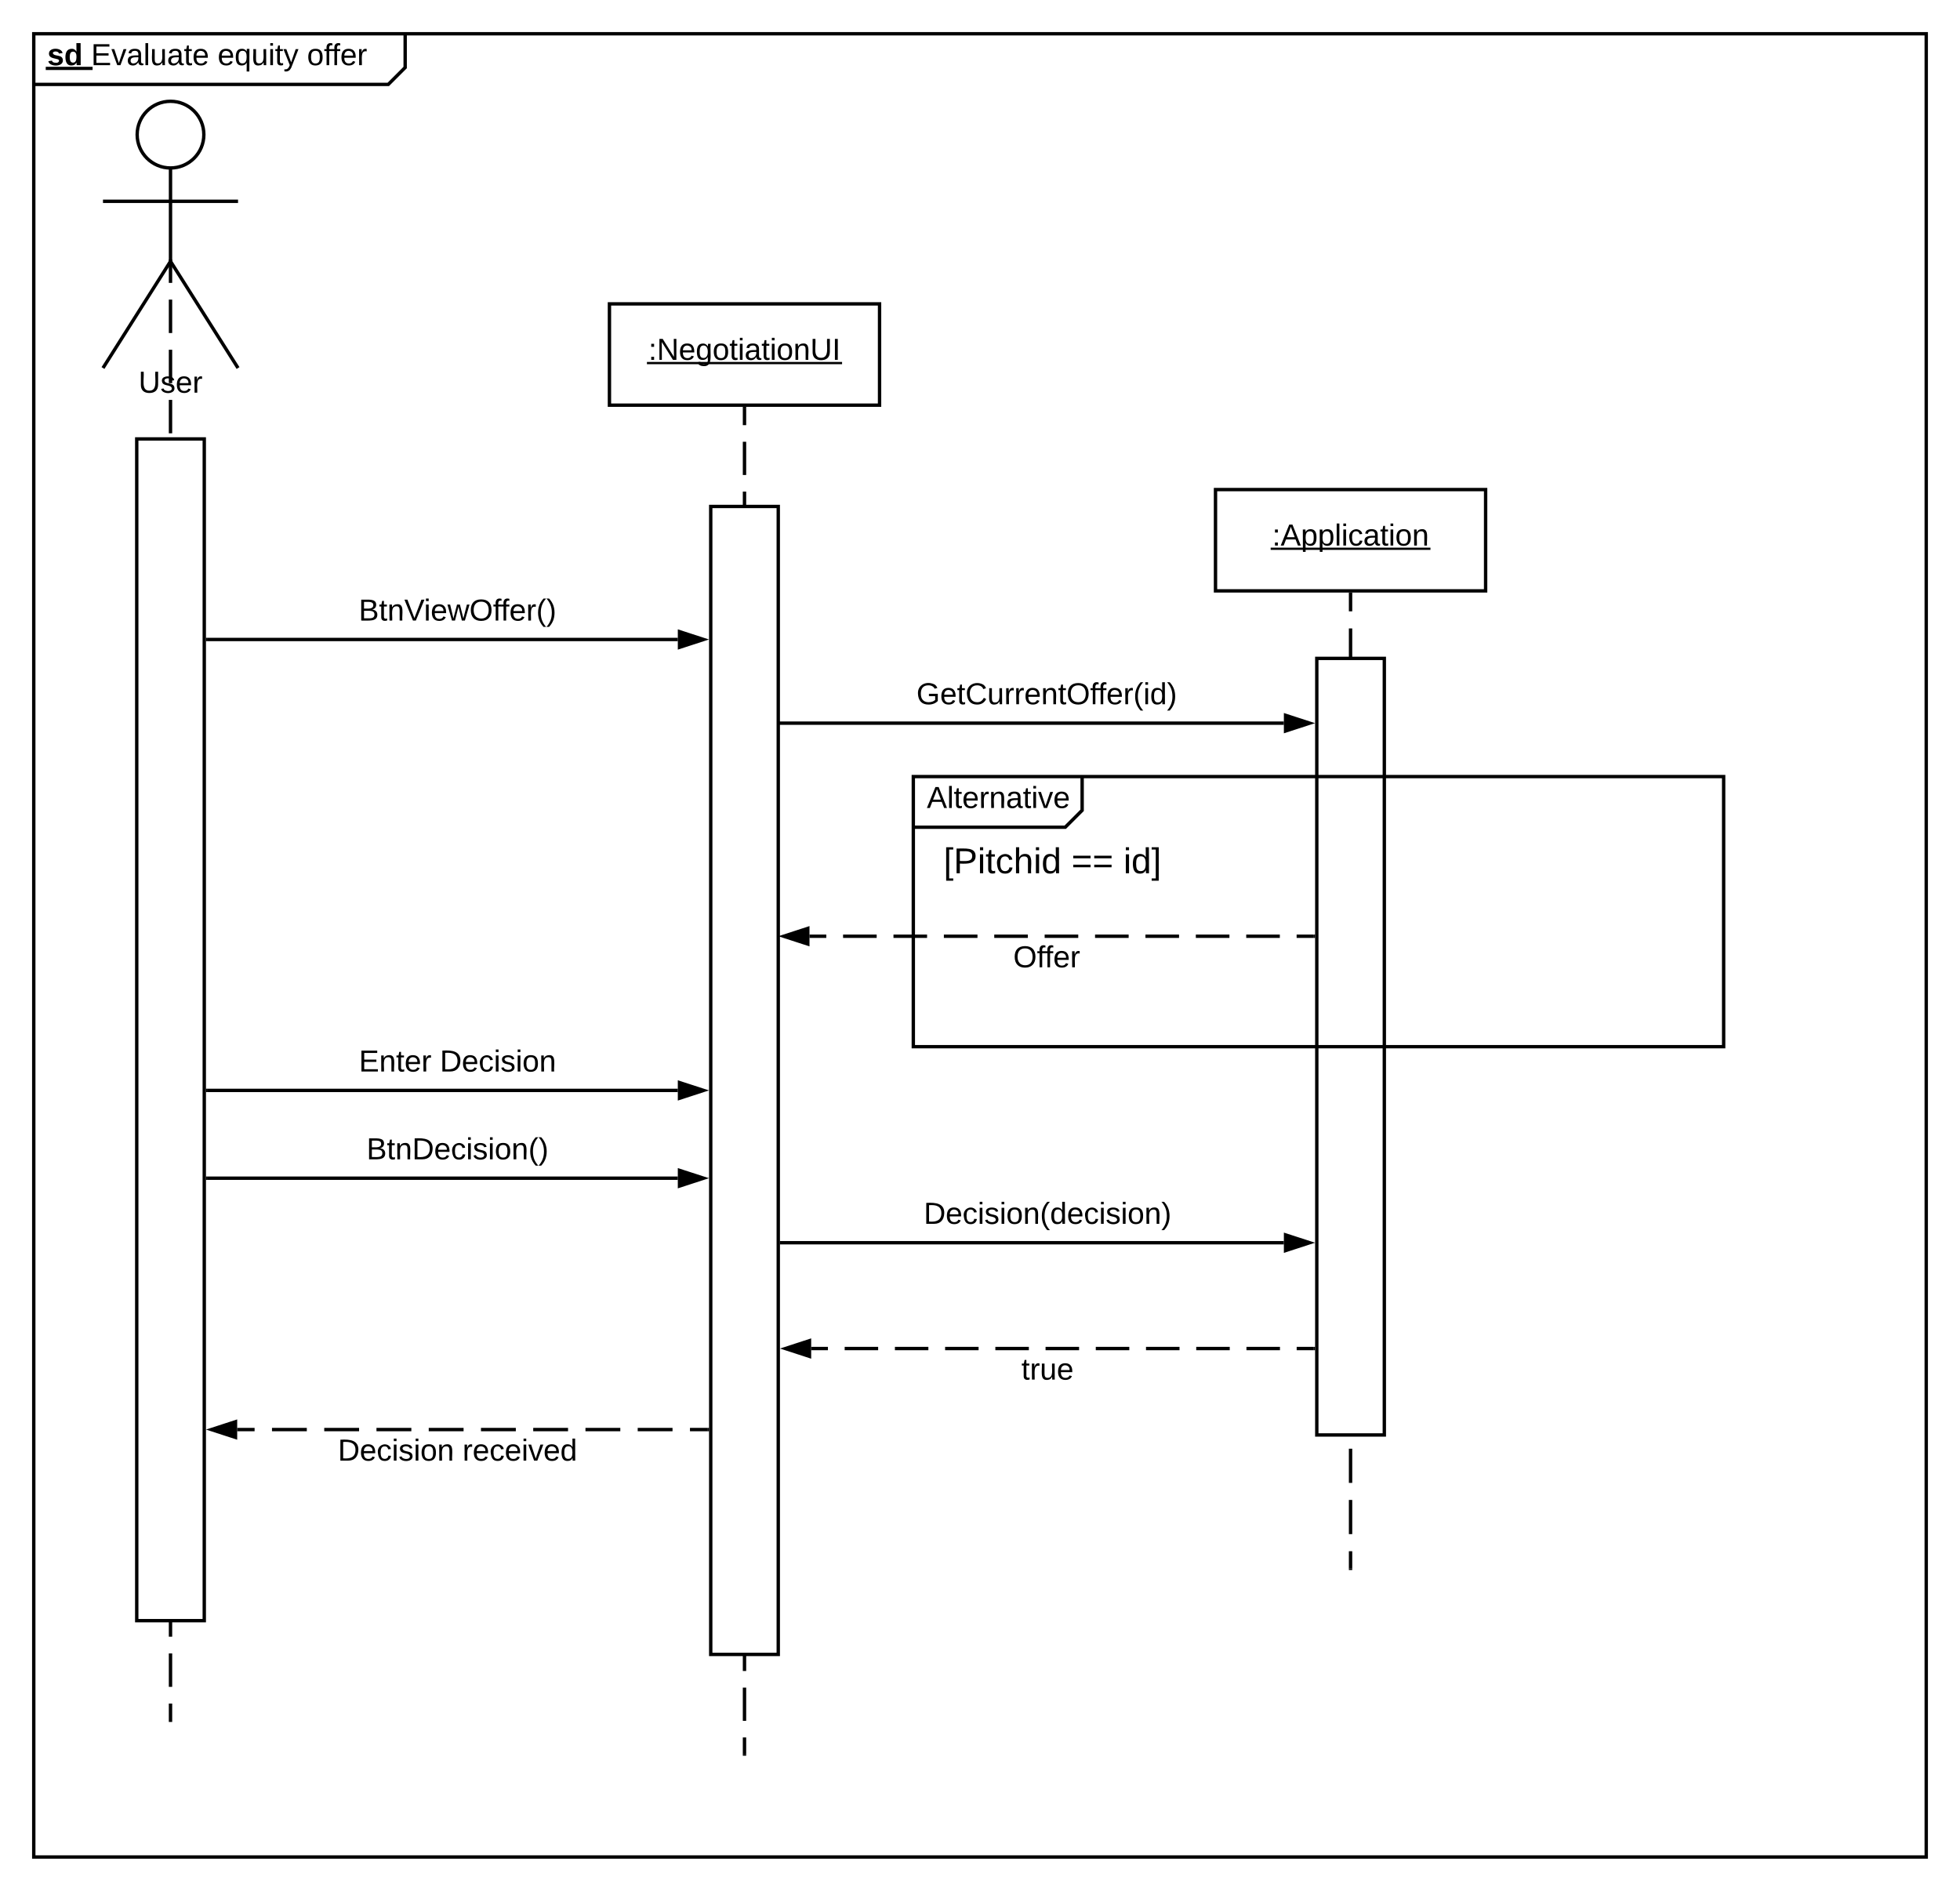 <svg xmlns="http://www.w3.org/2000/svg" xmlns:xlink="http://www.w3.org/1999/xlink" xmlns:lucid="lucid" width="1161" height="1120"><g transform="translate(-79 -100)" lucid:page-tab-id="6rLZweL_E0yP"><path d="M99 120h220v20l-10 10H99z" fill="#fff"/><path d="M319 120v20l-10 10H99" stroke="#000" stroke-width="2" fill="none"/><path d="M99 120h1121v1080H99z" stroke="#000" stroke-width="2" fill="none"/><use xlink:href="#a" transform="matrix(1,0,0,1,107,120) translate(0 18.6)"/><use xlink:href="#b" transform="matrix(1,0,0,1,107,120) translate(25.95 18.6)"/><use xlink:href="#c" transform="matrix(1,0,0,1,107,120) translate(100.9 18.6)"/><use xlink:href="#d" transform="matrix(1,0,0,1,107,120) translate(153.85 18.6)"/><path d="M199.75 179.75c0 10.9-8.84 19.75-19.75 19.75-10.9 0-19.75-8.84-19.75-19.75 0-10.9 8.84-19.75 19.75-19.75 10.9 0 19.75 8.84 19.75 19.75z" stroke="#000" stroke-width="2" fill="#fff"/><path d="M180 199.5v55.3l40 63.2m-40-63.2L140 318m0-98.75h80" stroke="#000" stroke-width="2" fill="none"/><path d="M140 160h80v180h-80z" fill="none"/><use xlink:href="#e" transform="matrix(1,0,0,1,60,318) translate(101.05 14.6)"/><path d="M180 257.67v9.9m0 9.9v19.8m0 9.9v19.8m0 9.9v19.8m0 9.9v19.8m0 9.9v19.8m0 9.9v19.8m0 9.9v19.8m0 9.9v19.8m0 9.9v19.8m0 9.9v19.8m0 9.9v19.8m0 9.9v19.8m0 9.9v19.8m0 9.9v19.8m0 9.92v19.8m0 9.9v19.8m0 9.9v19.8m0 9.9v19.8m0 9.9v19.8m0 9.9v19.8m0 9.9v19.8m0 9.9V921m0 9.9v19.8m0 9.9v19.8m0 9.9v19.8m0 9.9v19.8m0 9.9v19.8m0 9.9v19.8m0 9.9v9.9M180 257.7v-4.03M180 1118.97v1.03" stroke="#000" stroke-width="2" fill="none"/><path d="M160 360h40v700h-40zM440 280h160v60H440z" stroke="#000" stroke-width="2" fill="#fff"/><use xlink:href="#f" transform="matrix(1,0,0,1,440,280) translate(23.105 33.15)"/><path d="M520 342v9.84m0 9.84v19.68m0 9.84v19.68m0 9.84v19.68m0 9.83v19.68m0 9.85v19.68m0 9.84v19.68m0 9.84v19.67m0 9.84V588m0 9.83v19.68m0 9.85v19.67m0 9.84v19.68m0 9.84v19.68m0 9.84v19.68m0 9.84v19.68m0 9.84v19.68m0 9.84v19.68m0 9.84v19.67m0 9.84v19.67m0 9.84v19.7m0 9.83v19.68m0 9.85v19.68m0 9.84v19.68m0 9.84v19.67m0 9.83v19.68m0 9.84v19.68m0 9.84v19.68m0 9.84v9.84" stroke="#000" stroke-width="2" fill="none"/><path d="M521 342.03h-2V341h2z"/><path d="M520 1138.97v1.03" stroke="#000" stroke-width="2" fill="none"/><path d="M500 400h40v680h-40z" stroke="#000" stroke-width="2" fill="#fff"/><path d="M202 478.8h278.5" stroke="#000" stroke-width="2" fill="none"/><path d="M202.03 479.8H201v-2h1.03z"/><path d="M495.76 478.8l-14.26 4.64v-9.28z" stroke="#000" stroke-width="2"/><use xlink:href="#g" transform="matrix(1,0,0,1,291.475,453.2) translate(0 14.4)"/><path d="M799 390h160v60H799z" stroke="#000" stroke-width="2" fill="#fff"/><use xlink:href="#h" transform="matrix(1,0,0,1,799,390) translate(33.58 33.15)"/><path d="M879 452v10.12m0 10.13v20.24m0 10.1v20.26m0 10.12v20.25m0 10.12v20.25m0 10.12v20.24m0 10.13v20.23m0 10.13v20.24m0 10.12v20.25m0 10.12v20.24m0 10.12v20.25m0 10.13v20.25m0 10.12v20.24m0 10.13v20.24m0 10.14v20.24m0 10.12v20.25m0 10.12v20.25m0 10.12v20.25m0 10.1v20.25m0 10.13V1029" stroke="#000" stroke-width="2" fill="none"/><path d="M880 452.03h-2V451h2z"/><path d="M879 1028.97v1.03" stroke="#000" stroke-width="2" fill="none"/><path d="M859 490h40v460h-40z" stroke="#000" stroke-width="2" fill="#fff"/><path d="M541 528.36h298.5M541.03 528.36H540" stroke="#000" stroke-width="2" fill="none"/><path d="M854.76 528.36L840.5 533v-9.28z" stroke="#000" stroke-width="2"/><use xlink:href="#i" transform="matrix(1,0,0,1,621.85,502.756) translate(0 14.4)"/><path d="M857 654.58h-9.95m-9.95 0h-19.9m-9.95 0h-19.9m-9.95 0h-19.9m-9.95 0h-19.9m-9.95 0h-19.9m-9.95 0h-19.9m-9.95 0h-19.9m-9.95 0h-19.9m-9.95 0h-19.9m-9.95 0h-9.95" stroke="#000" stroke-width="2" fill="none"/><path d="M858 655.58h-1.03v-2H858z"/><path d="M543.24 654.58l14.26-4.64v9.27z" stroke="#000" stroke-width="2"/><use xlink:href="#j" transform="matrix(1,0,0,1,679.2,658.578) translate(0 14.4)"/><path d="M620 560h100v20l-10 10h-90z" fill="#fff"/><path d="M720 560v20l-10 10h-90" stroke="#000" stroke-width="2" fill="none"/><path d="M620 560h480v160H620z" stroke="#000" stroke-width="2" fill="none"/><use xlink:href="#k" transform="matrix(1,0,0,1,628,560) translate(0 18.6)"/><use xlink:href="#l" transform="matrix(1,0,0,1,632,598) translate(0 19.267)"/><use xlink:href="#m" transform="matrix(1,0,0,1,632,598) translate(5.926 19.267)"/><use xlink:href="#n" transform="matrix(1,0,0,1,632,598) translate(81.659 19.267)"/><use xlink:href="#o" transform="matrix(1,0,0,1,632,598) translate(112.474 19.267)"/><path d="M202 745.9h278.5" stroke="#000" stroke-width="2" fill="none"/><path d="M202.03 746.9H201v-2h1.03z"/><path d="M495.76 745.9l-14.26 4.65v-9.27z" stroke="#000" stroke-width="2"/><use xlink:href="#p" transform="matrix(1,0,0,1,291.6,720.311) translate(0 14.4)"/><use xlink:href="#q" transform="matrix(1,0,0,1,291.6,720.311) translate(47.95 14.4)"/><path d="M542 836.13h297.5" stroke="#000" stroke-width="2" fill="none"/><path d="M542.03 837.13H541v-2h1.03z"/><path d="M854.76 836.13l-14.26 4.64v-9.27z" stroke="#000" stroke-width="2"/><use xlink:href="#r" transform="matrix(1,0,0,1,626.175,810.533) translate(0 14.4)"/><path d="M857 898.8h-9.92m-9.9 0h-19.85m-9.9 0h-19.85m-9.9 0h-19.85m-9.9 0h-19.85m-9.9 0h-19.85m-9.9 0h-19.84m-9.93 0h-19.83m-9.92 0H609.1m-9.93 0h-19.83m-9.92 0h-9.92" stroke="#000" stroke-width="2" fill="none"/><path d="M858 899.8h-1.03v-2H858z"/><path d="M544.24 898.8l14.26-4.64v9.28z" stroke="#000" stroke-width="2"/><use xlink:href="#s" transform="matrix(1,0,0,1,684.025,902.8) translate(0 14.4)"/><path d="M498 946.8h-10.3m-10.33 0h-20.63m-10.3 0H425.8m-10.32 0h-20.63m-10.3 0H363.9m-10.3 0h-20.64m-10.3 0H302m-10.3 0h-20.64m-10.32 0h-20.63m-10.3 0H219.5" stroke="#000" stroke-width="2" fill="none"/><path d="M499 947.8h-1.03v-2H499z"/><path d="M204.24 946.8l14.26-4.64v9.28z" stroke="#000" stroke-width="2"/><g><use xlink:href="#t" transform="matrix(1,0,0,1,279.125,950.8) translate(0 14.4)"/><use xlink:href="#u" transform="matrix(1,0,0,1,279.125,950.8) translate(73.85 14.4)"/></g><path d="M202 797.9h278.5" stroke="#000" stroke-width="2" fill="none"/><path d="M202.03 798.9H201v-2h1.03z"/><path d="M495.76 797.9l-14.26 4.65v-9.27z" stroke="#000" stroke-width="2"/><g><use xlink:href="#v" transform="matrix(1,0,0,1,296.125,772.311) translate(0 14.4)"/></g><defs><path d="M137-138c1-29-70-34-71-4 15 46 118 7 119 86 1 83-164 76-172 9l43-7c4 19 20 25 44 25 33 8 57-30 24-41C81-84 22-81 20-136c-2-80 154-74 161-7" id="w"/><path d="M88-194c31-1 46 15 58 34l-1-101h50l1 261h-48c-2-10 0-23-3-31C134-8 116 4 84 4 32 4 16-41 15-95c0-56 19-97 73-99zm17 164c33 0 40-30 41-66 1-37-9-64-41-64s-38 30-39 65c0 43 13 65 39 65" id="x"/><g id="a"><use transform="matrix(0.05,0,0,0.05,0,0)" xlink:href="#w"/><use transform="matrix(0.05,0,0,0.05,10,0)" xlink:href="#x"/><path d="M-.9.97h27.75v1.9H-.9z"/></g><path d="M30 0v-248h187v28H63v79h144v27H63v87h162V0H30" id="y"/><path d="M108 0H70L1-190h34L89-25l56-165h34" id="z"/><path d="M141-36C126-15 110 5 73 4 37 3 15-17 15-53c-1-64 63-63 125-63 3-35-9-54-41-54-24 1-41 7-42 31l-33-3c5-37 33-52 76-52 45 0 72 20 72 64v82c-1 20 7 32 28 27v20c-31 9-61-2-59-35zM48-53c0 20 12 33 32 33 41-3 63-29 60-74-43 2-92-5-92 41" id="A"/><path d="M24 0v-261h32V0H24" id="B"/><path d="M84 4C-5 8 30-112 23-190h32v120c0 31 7 50 39 49 72-2 45-101 50-169h31l1 190h-30c-1-10 1-25-2-33-11 22-28 36-60 37" id="C"/><path d="M59-47c-2 24 18 29 38 22v24C64 9 27 4 27-40v-127H5v-23h24l9-43h21v43h35v23H59v120" id="D"/><path d="M100-194c63 0 86 42 84 106H49c0 40 14 67 53 68 26 1 43-12 49-29l28 8c-11 28-37 45-77 45C44 4 14-33 15-96c1-61 26-98 85-98zm52 81c6-60-76-77-97-28-3 7-6 17-6 28h103" id="E"/><g id="b"><use transform="matrix(0.05,0,0,0.05,0,0)" xlink:href="#y"/><use transform="matrix(0.05,0,0,0.05,12,0)" xlink:href="#z"/><use transform="matrix(0.05,0,0,0.05,21,0)" xlink:href="#A"/><use transform="matrix(0.05,0,0,0.05,31,0)" xlink:href="#B"/><use transform="matrix(0.05,0,0,0.05,34.95,0)" xlink:href="#C"/><use transform="matrix(0.05,0,0,0.05,44.95,0)" xlink:href="#A"/><use transform="matrix(0.05,0,0,0.05,54.95,0)" xlink:href="#D"/><use transform="matrix(0.05,0,0,0.05,59.95,0)" xlink:href="#E"/></g><path d="M145-31C134-9 116 4 85 4 32 4 16-35 15-94c0-59 17-99 70-100 32-1 48 14 60 33 0-11-1-24 2-32h30l-1 268h-32zM93-21c41 0 51-33 51-76s-8-73-50-73c-40 0-46 35-46 75s5 74 45 74" id="F"/><path d="M24-231v-30h32v30H24zM24 0v-190h32V0H24" id="G"/><path d="M179-190L93 31C79 59 56 82 12 73V49c39 6 53-20 64-50L1-190h34L92-34l54-156h33" id="H"/><g id="c"><use transform="matrix(0.05,0,0,0.05,0,0)" xlink:href="#E"/><use transform="matrix(0.05,0,0,0.05,10,0)" xlink:href="#F"/><use transform="matrix(0.05,0,0,0.05,20,0)" xlink:href="#C"/><use transform="matrix(0.05,0,0,0.05,30,0)" xlink:href="#G"/><use transform="matrix(0.05,0,0,0.05,33.95,0)" xlink:href="#D"/><use transform="matrix(0.05,0,0,0.05,38.95,0)" xlink:href="#H"/></g><path d="M100-194c62-1 85 37 85 99 1 63-27 99-86 99S16-35 15-95c0-66 28-99 85-99zM99-20c44 1 53-31 53-75 0-43-8-75-51-75s-53 32-53 75 10 74 51 75" id="I"/><path d="M101-234c-31-9-42 10-38 44h38v23H63V0H32v-167H5v-23h27c-7-52 17-82 69-68v24" id="J"/><path d="M114-163C36-179 61-72 57 0H25l-1-190h30c1 12-1 29 2 39 6-27 23-49 58-41v29" id="K"/><g id="d"><use transform="matrix(0.05,0,0,0.05,0,0)" xlink:href="#I"/><use transform="matrix(0.05,0,0,0.05,10,0)" xlink:href="#J"/><use transform="matrix(0.05,0,0,0.05,14.65,0)" xlink:href="#J"/><use transform="matrix(0.05,0,0,0.05,19.65,0)" xlink:href="#E"/><use transform="matrix(0.05,0,0,0.05,29.65,0)" xlink:href="#K"/></g><path d="M232-93c-1 65-40 97-104 97C67 4 28-28 28-90v-158h33c8 89-33 224 67 224 102 0 64-133 71-224h33v155" id="L"/><path d="M135-143c-3-34-86-38-87 0 15 53 115 12 119 90S17 21 10-45l28-5c4 36 97 45 98 0-10-56-113-15-118-90-4-57 82-63 122-42 12 7 21 19 24 35" id="M"/><g id="e"><use transform="matrix(0.05,0,0,0.05,0,0)" xlink:href="#L"/><use transform="matrix(0.05,0,0,0.05,12.95,0)" xlink:href="#M"/><use transform="matrix(0.05,0,0,0.05,21.95,0)" xlink:href="#E"/><use transform="matrix(0.05,0,0,0.05,31.95,0)" xlink:href="#K"/></g><path d="M33-154v-36h34v36H33zM33 0v-36h34V0H33" id="N"/><path d="M190 0L58-211 59 0H30v-248h39L202-35l-2-213h31V0h-41" id="O"/><path d="M177-190C167-65 218 103 67 71c-23-6-38-20-44-43l32-5c15 47 100 32 89-28v-30C133-14 115 1 83 1 29 1 15-40 15-95c0-56 16-97 71-98 29-1 48 16 59 35 1-10 0-23 2-32h30zM94-22c36 0 50-32 50-73 0-42-14-75-50-75-39 0-46 34-46 75s6 73 46 73" id="P"/><path d="M117-194c89-4 53 116 60 194h-32v-121c0-31-8-49-39-48C34-167 62-67 57 0H25l-1-190h30c1 10-1 24 2 32 11-22 29-35 61-36" id="Q"/><path d="M33 0v-248h34V0H33" id="R"/><g id="f"><use transform="matrix(0.05,0,0,0.05,0,0)" xlink:href="#N"/><use transform="matrix(0.05,0,0,0.05,5,0)" xlink:href="#O"/><use transform="matrix(0.05,0,0,0.05,17.95,0)" xlink:href="#E"/><use transform="matrix(0.05,0,0,0.05,27.95,0)" xlink:href="#P"/><use transform="matrix(0.05,0,0,0.05,37.95,0)" xlink:href="#I"/><use transform="matrix(0.05,0,0,0.05,47.95,0)" xlink:href="#D"/><use transform="matrix(0.05,0,0,0.05,52.95,0)" xlink:href="#G"/><use transform="matrix(0.05,0,0,0.05,56.9,0)" xlink:href="#A"/><use transform="matrix(0.05,0,0,0.05,66.9,0)" xlink:href="#D"/><use transform="matrix(0.05,0,0,0.05,71.9,0)" xlink:href="#G"/><use transform="matrix(0.05,0,0,0.05,75.85,0)" xlink:href="#I"/><use transform="matrix(0.05,0,0,0.05,85.85,0)" xlink:href="#Q"/><use transform="matrix(0.05,0,0,0.05,95.85,0)" xlink:href="#L"/><use transform="matrix(0.05,0,0,0.05,108.8,0)" xlink:href="#R"/><path d="M-.9 1.25h115.6v1.32H-.9z"/></g><path d="M160-131c35 5 61 23 61 61C221 17 115-2 30 0v-248c76 3 177-17 177 60 0 33-19 50-47 57zm-97-11c50-1 110 9 110-42 0-47-63-36-110-37v79zm0 115c55-2 124 14 124-45 0-56-70-42-124-44v89" id="S"/><path d="M137 0h-34L2-248h35l83 218 83-218h36" id="T"/><path d="M206 0h-36l-40-164L89 0H53L-1-190h32L70-26l43-164h34l41 164 42-164h31" id="U"/><path d="M140-251c81 0 123 46 123 126C263-46 219 4 140 4 59 4 17-45 17-125s42-126 123-126zm0 227c63 0 89-41 89-101s-29-99-89-99c-61 0-89 39-89 99S79-25 140-24" id="V"/><path d="M87 75C49 33 22-17 22-94c0-76 28-126 65-167h31c-38 41-64 92-64 168S80 34 118 75H87" id="W"/><path d="M33-261c38 41 65 92 65 168S71 34 33 75H2C39 34 66-17 66-93S39-220 2-261h31" id="X"/><g id="g"><use transform="matrix(0.05,0,0,0.05,0,0)" xlink:href="#S"/><use transform="matrix(0.05,0,0,0.05,12,0)" xlink:href="#D"/><use transform="matrix(0.05,0,0,0.05,17,0)" xlink:href="#Q"/><use transform="matrix(0.05,0,0,0.05,27,0)" xlink:href="#T"/><use transform="matrix(0.05,0,0,0.05,38.65,0)" xlink:href="#G"/><use transform="matrix(0.05,0,0,0.05,42.6,0)" xlink:href="#E"/><use transform="matrix(0.05,0,0,0.05,52.6,0)" xlink:href="#U"/><use transform="matrix(0.05,0,0,0.05,65.55,0)" xlink:href="#V"/><use transform="matrix(0.05,0,0,0.05,79.55,0)" xlink:href="#J"/><use transform="matrix(0.05,0,0,0.05,84.2,0)" xlink:href="#J"/><use transform="matrix(0.05,0,0,0.05,89.2,0)" xlink:href="#E"/><use transform="matrix(0.05,0,0,0.05,99.2,0)" xlink:href="#K"/><use transform="matrix(0.05,0,0,0.05,105.15,0)" xlink:href="#W"/><use transform="matrix(0.05,0,0,0.05,111.1,0)" xlink:href="#X"/></g><path d="M205 0l-28-72H64L36 0H1l101-248h38L239 0h-34zm-38-99l-47-123c-12 45-31 82-46 123h93" id="Y"/><path d="M115-194c55 1 70 41 70 98S169 2 115 4C84 4 66-9 55-30l1 105H24l-1-265h31l2 30c10-21 28-34 59-34zm-8 174c40 0 45-34 45-75s-6-73-45-74c-42 0-51 32-51 76 0 43 10 73 51 73" id="Z"/><path d="M96-169c-40 0-48 33-48 73s9 75 48 75c24 0 41-14 43-38l32 2c-6 37-31 61-74 61-59 0-76-41-82-99-10-93 101-131 147-64 4 7 5 14 7 22l-32 3c-4-21-16-35-41-35" id="aa"/><g id="h"><use transform="matrix(0.05,0,0,0.05,0,0)" xlink:href="#N"/><use transform="matrix(0.05,0,0,0.05,5,0)" xlink:href="#Y"/><use transform="matrix(0.05,0,0,0.05,17,0)" xlink:href="#Z"/><use transform="matrix(0.05,0,0,0.05,27,0)" xlink:href="#Z"/><use transform="matrix(0.05,0,0,0.05,37,0)" xlink:href="#B"/><use transform="matrix(0.05,0,0,0.05,40.95,0)" xlink:href="#G"/><use transform="matrix(0.05,0,0,0.05,44.9,0)" xlink:href="#aa"/><use transform="matrix(0.05,0,0,0.05,53.9,0)" xlink:href="#A"/><use transform="matrix(0.05,0,0,0.05,63.9,0)" xlink:href="#D"/><use transform="matrix(0.05,0,0,0.05,68.9,0)" xlink:href="#G"/><use transform="matrix(0.05,0,0,0.05,72.85,0)" xlink:href="#I"/><use transform="matrix(0.05,0,0,0.05,82.85,0)" xlink:href="#Q"/><path d="M-.9 1.25h94.65v1.32H-.9z"/></g><path d="M143 4C61 4 22-44 18-125c-5-107 100-154 193-111 17 8 29 25 37 43l-32 9c-13-25-37-40-76-40-61 0-88 39-88 99 0 61 29 100 91 101 35 0 62-11 79-27v-45h-74v-28h105v86C228-13 192 4 143 4" id="ab"/><path d="M212-179c-10-28-35-45-73-45-59 0-87 40-87 99 0 60 29 101 89 101 43 0 62-24 78-52l27 14C228-24 195 4 139 4 59 4 22-46 18-125c-6-104 99-153 187-111 19 9 31 26 39 46" id="ac"/><path d="M85-194c31 0 48 13 60 33l-1-100h32l1 261h-30c-2-10 0-23-3-31C134-8 116 4 85 4 32 4 16-35 15-94c0-66 23-100 70-100zm9 24c-40 0-46 34-46 75 0 40 6 74 45 74 42 0 51-32 51-76 0-42-9-74-50-73" id="ad"/><g id="i"><use transform="matrix(0.05,0,0,0.05,0,0)" xlink:href="#ab"/><use transform="matrix(0.05,0,0,0.05,14,0)" xlink:href="#E"/><use transform="matrix(0.05,0,0,0.05,24,0)" xlink:href="#D"/><use transform="matrix(0.05,0,0,0.05,29,0)" xlink:href="#ac"/><use transform="matrix(0.05,0,0,0.05,41.95,0)" xlink:href="#C"/><use transform="matrix(0.05,0,0,0.05,51.95,0)" xlink:href="#K"/><use transform="matrix(0.05,0,0,0.05,57.9,0)" xlink:href="#K"/><use transform="matrix(0.05,0,0,0.05,63.85,0)" xlink:href="#E"/><use transform="matrix(0.05,0,0,0.05,73.85,0)" xlink:href="#Q"/><use transform="matrix(0.05,0,0,0.05,83.85,0)" xlink:href="#D"/><use transform="matrix(0.05,0,0,0.05,88.85,0)" xlink:href="#V"/><use transform="matrix(0.05,0,0,0.05,102.85,0)" xlink:href="#J"/><use transform="matrix(0.05,0,0,0.05,107.5,0)" xlink:href="#J"/><use transform="matrix(0.05,0,0,0.05,112.5,0)" xlink:href="#E"/><use transform="matrix(0.05,0,0,0.05,122.5,0)" xlink:href="#K"/><use transform="matrix(0.05,0,0,0.05,128.45,0)" xlink:href="#W"/><use transform="matrix(0.05,0,0,0.05,134.4,0)" xlink:href="#G"/><use transform="matrix(0.05,0,0,0.05,138.35,0)" xlink:href="#ad"/><use transform="matrix(0.05,0,0,0.05,148.35,0)" xlink:href="#X"/></g><g id="j"><use transform="matrix(0.05,0,0,0.05,0,0)" xlink:href="#V"/><use transform="matrix(0.05,0,0,0.05,14,0)" xlink:href="#J"/><use transform="matrix(0.05,0,0,0.05,18.65,0)" xlink:href="#J"/><use transform="matrix(0.05,0,0,0.05,23.65,0)" xlink:href="#E"/><use transform="matrix(0.05,0,0,0.05,33.65,0)" xlink:href="#K"/></g><g id="k"><use transform="matrix(0.05,0,0,0.05,0,0)" xlink:href="#Y"/><use transform="matrix(0.05,0,0,0.05,12,0)" xlink:href="#B"/><use transform="matrix(0.05,0,0,0.05,15.95,0)" xlink:href="#D"/><use transform="matrix(0.05,0,0,0.05,20.95,0)" xlink:href="#E"/><use transform="matrix(0.05,0,0,0.05,30.95,0)" xlink:href="#K"/><use transform="matrix(0.05,0,0,0.05,36.9,0)" xlink:href="#Q"/><use transform="matrix(0.05,0,0,0.05,46.9,0)" xlink:href="#A"/><use transform="matrix(0.05,0,0,0.05,56.9,0)" xlink:href="#D"/><use transform="matrix(0.05,0,0,0.05,61.9,0)" xlink:href="#G"/><use transform="matrix(0.05,0,0,0.05,65.85,0)" xlink:href="#z"/><use transform="matrix(0.05,0,0,0.05,74.85,0)" xlink:href="#E"/></g><path d="M26 75v-336h71v23H56V52h41v23H26" id="ae"/><path d="M30-248c87 1 191-15 191 75 0 78-77 80-158 76V0H30v-248zm33 125c57 0 124 11 124-50 0-59-68-47-124-48v98" id="af"/><path d="M106-169C34-169 62-67 57 0H25v-261h32l-1 103c12-21 28-36 61-36 89 0 53 116 60 194h-32v-121c2-32-8-49-39-48" id="ag"/><g id="m"><use transform="matrix(0.059,0,0,0.059,0,0)" xlink:href="#ae"/><use transform="matrix(0.059,0,0,0.059,5.926,0)" xlink:href="#af"/><use transform="matrix(0.059,0,0,0.059,20.148,0)" xlink:href="#G"/><use transform="matrix(0.059,0,0,0.059,24.83,0)" xlink:href="#D"/><use transform="matrix(0.059,0,0,0.059,30.756,0)" xlink:href="#aa"/><use transform="matrix(0.059,0,0,0.059,41.422,0)" xlink:href="#ag"/><use transform="matrix(0.059,0,0,0.059,53.274,0)" xlink:href="#G"/><use transform="matrix(0.059,0,0,0.059,57.956,0)" xlink:href="#ad"/></g><path d="M18-150v-26h174v26H18zm0 90v-26h174v26H18" id="ah"/><g id="n"><use transform="matrix(0.059,0,0,0.059,0,0)" xlink:href="#ah"/><use transform="matrix(0.059,0,0,0.059,12.444,0)" xlink:href="#ah"/></g><path d="M3 75V52h41v-290H3v-23h71V75H3" id="ai"/><g id="o"><use transform="matrix(0.059,0,0,0.059,0,0)" xlink:href="#G"/><use transform="matrix(0.059,0,0,0.059,4.681,0)" xlink:href="#ad"/><use transform="matrix(0.059,0,0,0.059,16.533,0)" xlink:href="#ai"/></g><g id="p"><use transform="matrix(0.05,0,0,0.05,0,0)" xlink:href="#y"/><use transform="matrix(0.05,0,0,0.05,12,0)" xlink:href="#Q"/><use transform="matrix(0.05,0,0,0.05,22,0)" xlink:href="#D"/><use transform="matrix(0.05,0,0,0.05,27,0)" xlink:href="#E"/><use transform="matrix(0.05,0,0,0.05,37,0)" xlink:href="#K"/></g><path d="M30-248c118-7 216 8 213 122C240-48 200 0 122 0H30v-248zM63-27c89 8 146-16 146-99s-60-101-146-95v194" id="aj"/><g id="q"><use transform="matrix(0.05,0,0,0.05,0,0)" xlink:href="#aj"/><use transform="matrix(0.05,0,0,0.05,12.95,0)" xlink:href="#E"/><use transform="matrix(0.05,0,0,0.05,22.95,0)" xlink:href="#aa"/><use transform="matrix(0.05,0,0,0.05,31.95,0)" xlink:href="#G"/><use transform="matrix(0.05,0,0,0.05,35.9,0)" xlink:href="#M"/><use transform="matrix(0.05,0,0,0.05,44.9,0)" xlink:href="#G"/><use transform="matrix(0.05,0,0,0.05,48.85,0)" xlink:href="#I"/><use transform="matrix(0.05,0,0,0.05,58.85,0)" xlink:href="#Q"/></g><g id="r"><use transform="matrix(0.05,0,0,0.05,0,0)" xlink:href="#aj"/><use transform="matrix(0.05,0,0,0.05,12.95,0)" xlink:href="#E"/><use transform="matrix(0.05,0,0,0.05,22.95,0)" xlink:href="#aa"/><use transform="matrix(0.05,0,0,0.05,31.95,0)" xlink:href="#G"/><use transform="matrix(0.05,0,0,0.05,35.9,0)" xlink:href="#M"/><use transform="matrix(0.05,0,0,0.05,44.9,0)" xlink:href="#G"/><use transform="matrix(0.05,0,0,0.05,48.85,0)" xlink:href="#I"/><use transform="matrix(0.05,0,0,0.05,58.85,0)" xlink:href="#Q"/><use transform="matrix(0.05,0,0,0.05,68.85,0)" xlink:href="#W"/><use transform="matrix(0.05,0,0,0.05,74.8,0)" xlink:href="#ad"/><use transform="matrix(0.05,0,0,0.05,84.8,0)" xlink:href="#E"/><use transform="matrix(0.05,0,0,0.05,94.8,0)" xlink:href="#aa"/><use transform="matrix(0.05,0,0,0.05,103.8,0)" xlink:href="#G"/><use transform="matrix(0.05,0,0,0.05,107.75,0)" xlink:href="#M"/><use transform="matrix(0.05,0,0,0.05,116.75,0)" xlink:href="#G"/><use transform="matrix(0.05,0,0,0.05,120.7,0)" xlink:href="#I"/><use transform="matrix(0.05,0,0,0.05,130.7,0)" xlink:href="#Q"/><use transform="matrix(0.05,0,0,0.05,140.7,0)" xlink:href="#X"/></g><g id="s"><use transform="matrix(0.05,0,0,0.05,0,0)" xlink:href="#D"/><use transform="matrix(0.05,0,0,0.05,5,0)" xlink:href="#K"/><use transform="matrix(0.05,0,0,0.05,10.95,0)" xlink:href="#C"/><use transform="matrix(0.05,0,0,0.05,20.95,0)" xlink:href="#E"/></g><g id="t"><use transform="matrix(0.05,0,0,0.05,0,0)" xlink:href="#aj"/><use transform="matrix(0.05,0,0,0.05,12.95,0)" xlink:href="#E"/><use transform="matrix(0.05,0,0,0.05,22.95,0)" xlink:href="#aa"/><use transform="matrix(0.05,0,0,0.05,31.95,0)" xlink:href="#G"/><use transform="matrix(0.05,0,0,0.05,35.9,0)" xlink:href="#M"/><use transform="matrix(0.05,0,0,0.05,44.9,0)" xlink:href="#G"/><use transform="matrix(0.05,0,0,0.05,48.85,0)" xlink:href="#I"/><use transform="matrix(0.05,0,0,0.05,58.85,0)" xlink:href="#Q"/></g><g id="u"><use transform="matrix(0.05,0,0,0.05,0,0)" xlink:href="#K"/><use transform="matrix(0.05,0,0,0.05,5.95,0)" xlink:href="#E"/><use transform="matrix(0.05,0,0,0.05,15.95,0)" xlink:href="#aa"/><use transform="matrix(0.05,0,0,0.05,24.95,0)" xlink:href="#E"/><use transform="matrix(0.05,0,0,0.05,34.95,0)" xlink:href="#G"/><use transform="matrix(0.05,0,0,0.05,38.9,0)" xlink:href="#z"/><use transform="matrix(0.05,0,0,0.05,47.9,0)" xlink:href="#E"/><use transform="matrix(0.05,0,0,0.05,57.9,0)" xlink:href="#ad"/></g><g id="v"><use transform="matrix(0.05,0,0,0.05,0,0)" xlink:href="#S"/><use transform="matrix(0.05,0,0,0.05,12,0)" xlink:href="#D"/><use transform="matrix(0.05,0,0,0.05,17,0)" xlink:href="#Q"/><use transform="matrix(0.05,0,0,0.05,27,0)" xlink:href="#aj"/><use transform="matrix(0.05,0,0,0.05,39.95,0)" xlink:href="#E"/><use transform="matrix(0.05,0,0,0.05,49.95,0)" xlink:href="#aa"/><use transform="matrix(0.05,0,0,0.05,58.95,0)" xlink:href="#G"/><use transform="matrix(0.05,0,0,0.05,62.9,0)" xlink:href="#M"/><use transform="matrix(0.05,0,0,0.05,71.9,0)" xlink:href="#G"/><use transform="matrix(0.05,0,0,0.05,75.85,0)" xlink:href="#I"/><use transform="matrix(0.05,0,0,0.05,85.85,0)" xlink:href="#Q"/><use transform="matrix(0.05,0,0,0.05,95.85,0)" xlink:href="#W"/><use transform="matrix(0.05,0,0,0.05,101.8,0)" xlink:href="#X"/></g></defs></g></svg>